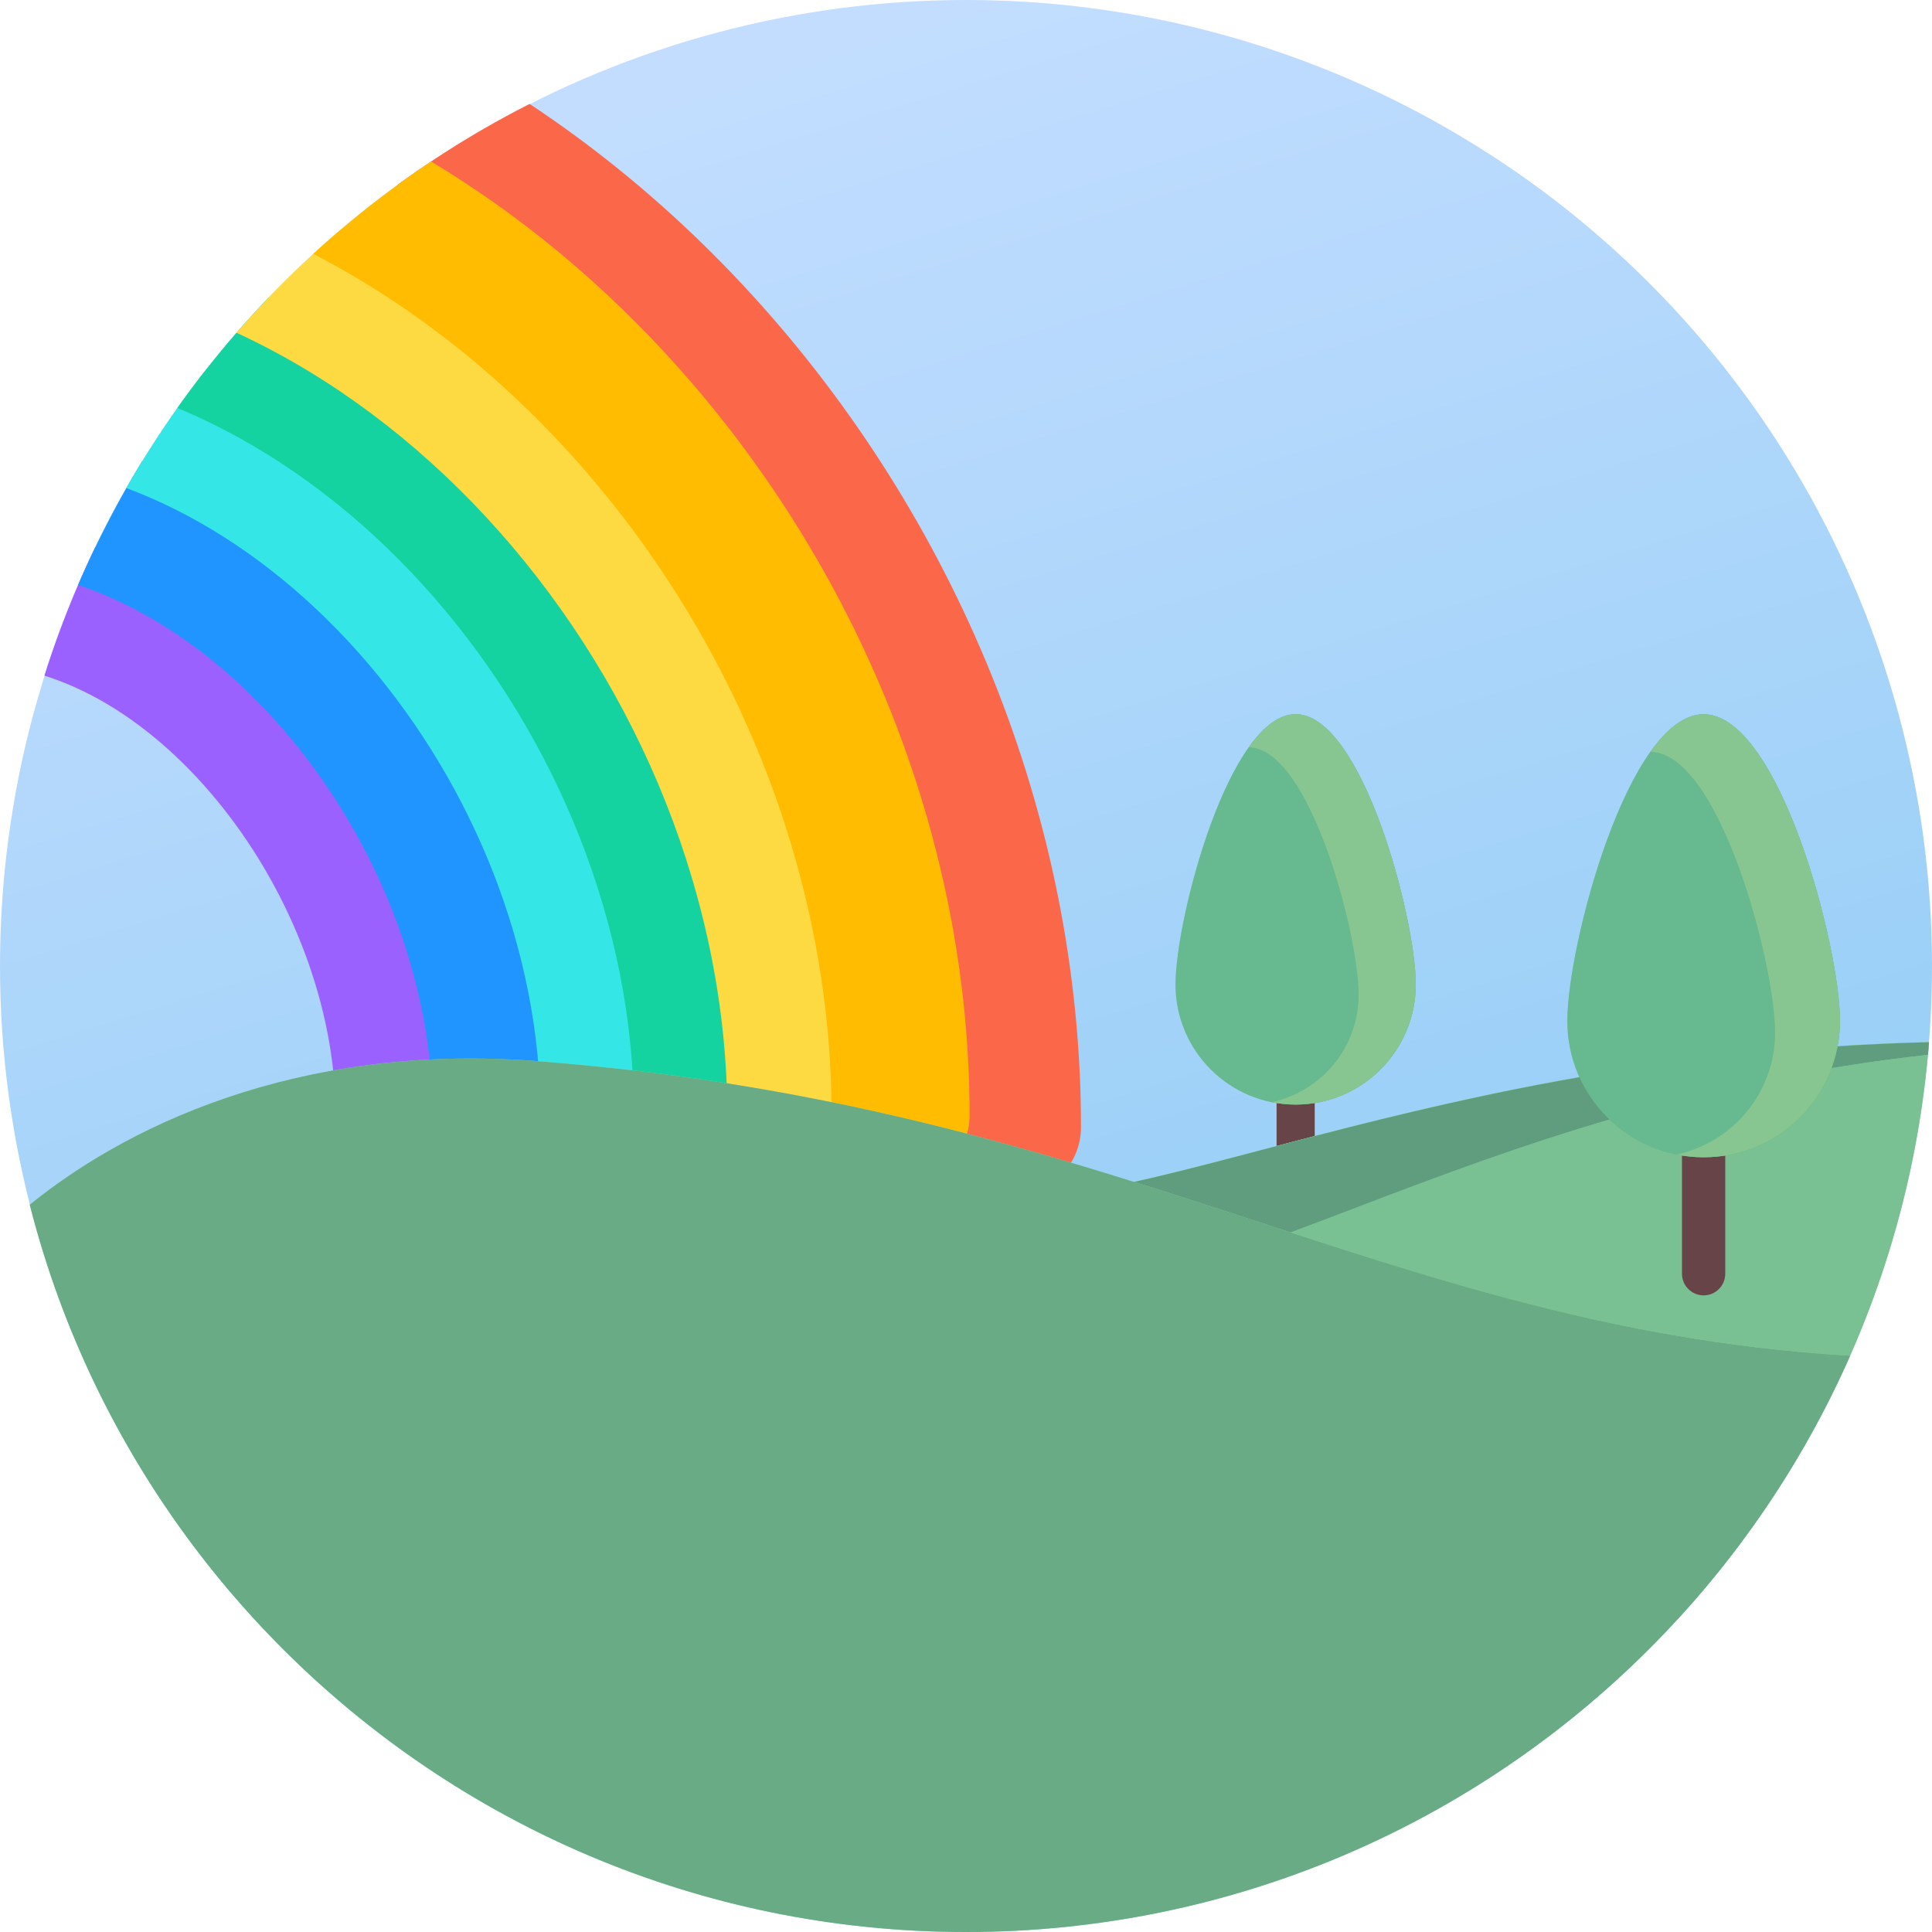 <svg width="84" height="84" viewBox="0 0 84 84" fill="none" xmlns="http://www.w3.org/2000/svg">
<g clip-path="url(#clip0_1_1086)">
<circle cx="42" cy="42" r="42" fill="url(#paint0_linear_1_1086)"/>
<path d="M-1.078 22.898C10.462 22.898 20.594 35.965 20.594 48.492C20.594 50.149 19.251 51.492 17.594 51.492C15.937 51.492 14.594 50.149 14.594 48.492C14.594 38.993 6.766 28.898 -1.078 28.898C-8.89 28.898 -16.594 38.95 -16.594 48.492C-16.594 50.149 -17.937 51.492 -19.594 51.492C-21.251 51.492 -22.594 50.149 -22.594 48.492C-22.594 35.932 -12.605 22.898 -1.078 22.898Z" fill="#9B61FF"/>
<path d="M-1.078 18.68C12.732 18.68 24.812 33.615 24.812 48.492C24.812 50.149 23.469 51.492 21.812 51.492C20.156 51.492 18.812 50.149 18.812 48.492C18.812 36.682 9.105 24.68 -1.078 24.68C-11.23 24.68 -20.812 36.64 -20.812 48.492C-20.812 50.149 -22.156 51.492 -23.812 51.492C-25.469 51.492 -26.812 50.149 -26.812 48.492C-26.812 33.583 -14.872 18.68 -1.078 18.68Z" fill="#2195FF"/>
<path d="M-1.078 13.992C15.274 13.992 29.5 31.009 29.5 48.492C29.5 50.149 28.157 51.492 26.5 51.492C24.843 51.492 23.5 50.149 23.5 48.492C23.5 34.109 11.699 19.992 -1.078 19.992C-13.824 19.992 -25.5 34.069 -25.5 48.492C-25.5 50.149 -26.843 51.492 -28.5 51.492C-30.157 51.492 -31.5 50.149 -31.5 48.492C-31.5 30.978 -17.412 13.992 -1.078 13.992Z" fill="#35E6E6"/>
<path d="M-1.078 9.93C17.488 9.93 33.562 28.754 33.562 48.492C33.562 50.149 32.219 51.492 30.562 51.492C28.906 51.492 27.562 50.149 27.562 48.492C27.562 31.876 13.945 15.93 -1.078 15.93C-16.071 15.93 -29.562 31.837 -29.562 48.492C-29.562 50.149 -30.906 51.492 -32.562 51.492C-34.219 51.492 -35.562 50.149 -35.562 48.492C-35.562 28.723 -19.624 9.93 -1.078 9.93Z" fill="#14D3A1"/>
<path d="M-1.156 5.867C19.672 5.867 37.625 26.536 37.625 48.57C37.625 50.227 36.282 51.57 34.625 51.57C32.968 51.57 31.625 50.227 31.625 48.57C31.625 29.677 16.156 11.867 -1.156 11.867C-18.438 11.867 -33.781 29.639 -33.781 48.57C-33.781 50.227 -35.124 51.57 -36.781 51.57C-38.438 51.57 -39.781 50.227 -39.781 48.57C-39.781 26.505 -21.964 5.867 -1.156 5.867Z" fill="#FEDA42"/>
<path d="M-1.078 -3C24.846 -3 47 21.815 47 49C47 50.657 45.657 52 44 52C42.343 52 41 50.657 41 49C41 24.987 21.371 3 -1.078 3C-23.497 3 -43 24.951 -43 49C-43 50.657 -44.343 52 -46 52C-47.657 52 -49 50.657 -49 49C-49 21.784 -26.979 -3 -1.078 -3Z" fill="#FB6849"/>
<path d="M-1.078 1.336C22.189 1.336 42.156 23.99 42.156 48.492C42.156 50.149 40.813 51.492 39.156 51.492C37.499 51.492 36.156 50.149 36.156 48.492C36.156 27.147 18.695 7.336 -1.078 7.336C-20.821 7.336 -38.156 27.11 -38.156 48.492C-38.156 50.149 -39.499 51.492 -41.156 51.492C-42.813 51.492 -44.156 50.149 -44.156 48.492C-44.156 23.959 -24.323 1.336 -1.078 1.336Z" fill="#FFBC01"/>
<path d="M56.333 53.316C55.874 53.316 55.503 52.944 55.503 52.487V43.562C55.503 43.105 55.874 42.733 56.333 42.733C56.791 42.733 57.162 43.105 57.162 43.562V52.487C57.162 52.945 56.791 53.316 56.333 53.316Z" fill="#674447"/>
<path d="M61.555 42.802C61.555 45.686 59.217 48.025 56.333 48.025C53.448 48.025 51.11 45.686 51.11 42.802C51.11 39.917 53.448 31.051 56.333 31.051C59.217 31.051 61.555 39.917 61.555 42.802Z" fill="#43AB5F"/>
<path d="M61.555 42.802C61.555 45.686 59.217 48.025 56.333 48.025C53.448 48.025 51.11 45.686 51.11 42.802C51.11 39.917 53.448 31.051 56.333 31.051C59.217 31.051 61.555 39.917 61.555 42.802Z" fill="#BBDBFE" fill-opacity="0.3"/>
<path d="M56.332 31.051C55.608 31.051 54.919 31.61 54.292 32.493H54.292C56.932 32.493 59.072 40.608 59.072 43.248C59.072 45.545 57.452 47.459 55.292 47.92C55.629 47.988 55.976 48.025 56.332 48.025C59.217 48.025 61.555 45.686 61.555 42.802C61.555 39.917 59.217 31.051 56.332 31.051Z" fill="#71BE63"/>
<path d="M56.332 31.051C55.608 31.051 54.919 31.61 54.292 32.493H54.292C56.932 32.493 59.072 40.608 59.072 43.248C59.072 45.545 57.452 47.459 55.292 47.92C55.629 47.988 55.976 48.025 56.332 48.025C59.217 48.025 61.555 45.686 61.555 42.802C61.555 39.917 59.217 31.051 56.332 31.051Z" fill="#BADAFD" fill-opacity="0.3"/>
<path d="M81.445 75.129L42.562 54.304L43.547 52.18C52.962 52.18 69.299 42.609 99 46C99 56.462 95.166 66.022 88.838 73.375C84.864 74.324 81.445 75.129 81.445 75.129Z" fill="#9BF4AF"/>
<path d="M81.445 75.129L42.562 54.304L43.547 52.18C52.962 52.18 69.299 42.609 99 46C99 56.462 95.166 66.022 88.838 73.375C84.864 74.324 81.445 75.129 81.445 75.129Z" fill="#477468" fill-opacity="0.4"/>
<path d="M43.547 52.18C52.18 52.18 66.644 44.139 91.887 45.418C69.444 45.438 55.681 55.484 48.633 55.484L46.664 54.749L43.488 52.306L43.547 52.18Z" fill="#9CFFB2"/>
<path d="M43.547 52.18C52.18 52.18 66.644 44.139 91.887 45.418C69.444 45.438 55.681 55.484 48.633 55.484L46.664 54.749L43.488 52.306L43.547 52.18Z" fill="#477468" fill-opacity="0.7"/>
<path d="M84.486 59.273C77.898 73.85 59.037 85.255 42 85.255C30.036 85.255 15.926 79.64 6.277 71.243C4.153 69.394 1.778 65.76 0.111 62.439C-1.493 59.242 -0.249 53.678 0.929 52.681C5.284 48.996 12.914 45.334 23.318 46.133C50.114 48.189 61.828 59.062 84.486 59.062V59.273Z" fill="#9CFFB2"/>
<path d="M84.486 59.273C77.898 73.85 59.037 85.255 42 85.255C30.036 85.255 15.926 79.64 6.277 71.243C4.153 69.394 1.778 65.76 0.111 62.439C-1.493 59.242 -0.249 53.678 0.929 52.681C5.284 48.996 12.914 45.334 23.318 46.133C50.114 48.189 61.828 59.062 84.486 59.062V59.273Z" fill="#477468" fill-opacity="0.6"/>
<path d="M74.07 56.32C73.55 56.32 73.129 55.899 73.129 55.38V45.252C73.129 44.733 73.55 44.312 74.07 44.312C74.591 44.312 75.011 44.733 75.011 45.252V55.38C75.011 55.899 74.59 56.32 74.07 56.32Z" fill="#674447"/>
<path d="M79.997 44.389C79.997 47.662 77.343 50.316 74.07 50.316C70.797 50.316 68.144 47.662 68.144 44.389C68.144 41.116 70.797 31.055 74.07 31.055C77.343 31.055 79.997 41.116 79.997 44.389Z" fill="#43AB5F"/>
<path d="M79.997 44.389C79.997 47.662 77.343 50.316 74.07 50.316C70.797 50.316 68.144 47.662 68.144 44.389C68.144 41.116 70.797 31.055 74.07 31.055C77.343 31.055 79.997 41.116 79.997 44.389Z" fill="#BBDBFE" fill-opacity="0.3"/>
<path d="M74.07 31.055C73.249 31.055 72.466 31.69 71.755 32.691H71.755C74.751 32.691 77.179 41.9 77.179 44.896C77.179 47.502 75.34 49.675 72.89 50.197C73.272 50.274 73.666 50.316 74.07 50.316C77.343 50.316 79.997 47.663 79.997 44.389C79.997 41.116 77.343 31.055 74.07 31.055Z" fill="#71BE63"/>
<path d="M74.07 31.055C73.249 31.055 72.466 31.69 71.755 32.691H71.755C74.751 32.691 77.179 41.9 77.179 44.896C77.179 47.502 75.34 49.675 72.89 50.197C73.272 50.274 73.666 50.316 74.07 50.316C77.343 50.316 79.997 47.663 79.997 44.389C79.997 41.116 77.343 31.055 74.07 31.055Z" fill="#BADAFD" fill-opacity="0.3"/>
</g>
<defs>
<linearGradient id="paint0_linear_1_1086" x1="110.083" y1="70.958" x2="84" y2="-13.042" gradientUnits="userSpaceOnUse">
<stop stop-color="#84C8F2"/>
<stop offset="1" stop-color="#C2DDFF"/>
</linearGradient>
<clipPath id="clip0_1_1086">
<path d="M0 42C0 18.804 18.804 0 42 0V0C65.196 0 84 18.804 84 42V42C84 65.196 65.196 84 42 84V84C18.804 84 0 65.196 0 42V42Z" fill="white"/>
</clipPath>
</defs>
</svg>
